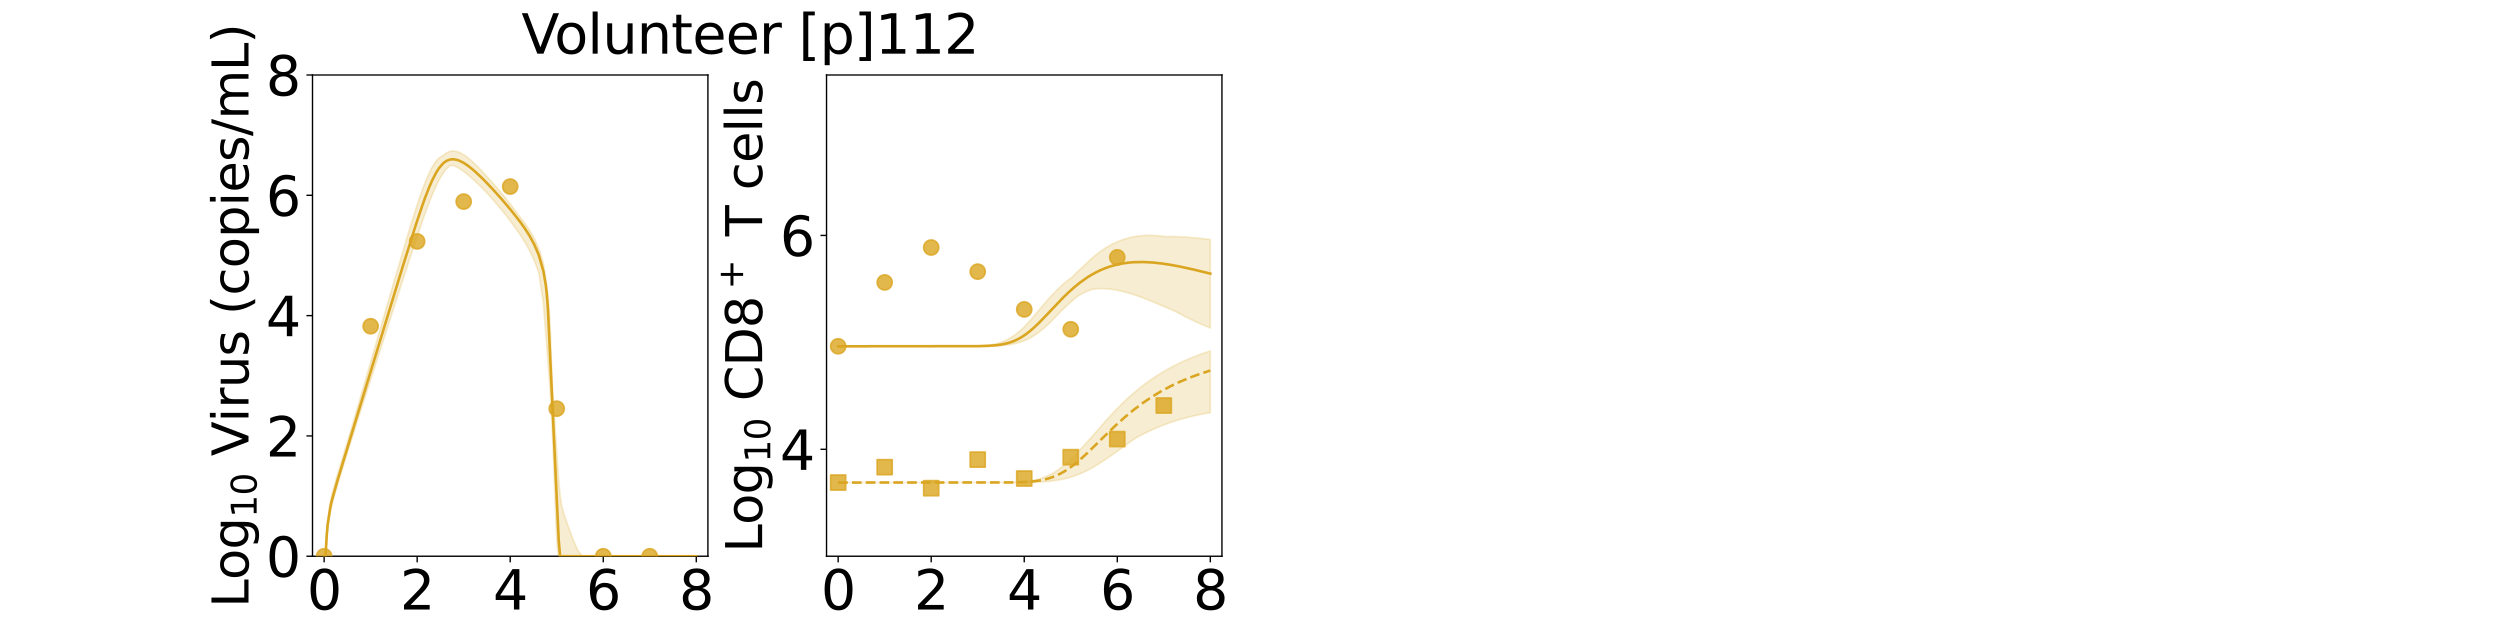 <?xml version="1.0" encoding="utf-8" standalone="no"?>
<!DOCTYPE svg PUBLIC "-//W3C//DTD SVG 1.1//EN"
  "http://www.w3.org/Graphics/SVG/1.1/DTD/svg11.dtd">
<svg xmlns:xlink="http://www.w3.org/1999/xlink" width="1440pt" height="360pt" viewBox="0 0 1440 360" xmlns="http://www.w3.org/2000/svg" version="1.1">
 <defs>
  <style type="text/css">*{stroke-linejoin: round; stroke-linecap: butt}</style>
 </defs>
 <g id="figure_1">
  <g id="patch_1">
   <path d="M 0 360 
L 1440 360 
L 1440 0 
L 0 0 
z
" style="fill: #ffffff"/>
  </g>
  <g id="axes_1">
   <g id="patch_2">
    <path d="M 180 320.4 
L 407.755 320.4 
L 407.755 43.2 
L 180 43.2 
z
" style="fill: #ffffff"/>
   </g>
   <g id="matplotlib.axis_1">
    <g id="xtick_1">
     <g id="line2d_1">
      <defs>
       <path id="m7bcd4b9754" d="M 0 0 
L 0 3.5 
" style="stroke: #000000; stroke-width: 0.8"/>
      </defs>
      <g>
       <use xlink:href="#m7bcd4b9754" x="186.699" y="320.4" style="stroke: #000000; stroke-width: 0.8"/>
      </g>
     </g>
     <g id="text_1">
      <!-- 0 -->
      <g transform="translate(176.773 351.107) scale(0.312 -0.312)">
       <defs>
        <path id="DejaVuSans-30" d="M 2034 4250 
Q 1547 4250 1301 3770 
Q 1056 3291 1056 2328 
Q 1056 1369 1301 889 
Q 1547 409 2034 409 
Q 2525 409 2770 889 
Q 3016 1369 3016 2328 
Q 3016 3291 2770 3770 
Q 2525 4250 2034 4250 
z
M 2034 4750 
Q 2819 4750 3233 4129 
Q 3647 3509 3647 2328 
Q 3647 1150 3233 529 
Q 2819 -91 2034 -91 
Q 1250 -91 836 529 
Q 422 1150 422 2328 
Q 422 3509 836 4129 
Q 1250 4750 2034 4750 
z
" transform="scale(0.016)"/>
       </defs>
       <use xlink:href="#DejaVuSans-30"/>
      </g>
     </g>
    </g>
    <g id="xtick_2">
     <g id="line2d_2">
      <g>
       <use xlink:href="#m7bcd4b9754" x="240.288" y="320.4" style="stroke: #000000; stroke-width: 0.8"/>
      </g>
     </g>
     <g id="text_2">
      <!-- 2 -->
      <g transform="translate(230.363 351.107) scale(0.312 -0.312)">
       <defs>
        <path id="DejaVuSans-32" d="M 1228 531 
L 3431 531 
L 3431 0 
L 469 0 
L 469 531 
Q 828 903 1448 1529 
Q 2069 2156 2228 2338 
Q 2531 2678 2651 2914 
Q 2772 3150 2772 3378 
Q 2772 3750 2511 3984 
Q 2250 4219 1831 4219 
Q 1534 4219 1204 4116 
Q 875 4013 500 3803 
L 500 4441 
Q 881 4594 1212 4672 
Q 1544 4750 1819 4750 
Q 2544 4750 2975 4387 
Q 3406 4025 3406 3419 
Q 3406 3131 3298 2873 
Q 3191 2616 2906 2266 
Q 2828 2175 2409 1742 
Q 1991 1309 1228 531 
z
" transform="scale(0.016)"/>
       </defs>
       <use xlink:href="#DejaVuSans-32"/>
      </g>
     </g>
    </g>
    <g id="xtick_3">
     <g id="line2d_3">
      <g>
       <use xlink:href="#m7bcd4b9754" x="293.878" y="320.4" style="stroke: #000000; stroke-width: 0.8"/>
      </g>
     </g>
     <g id="text_3">
      <!-- 4 -->
      <g transform="translate(283.952 351.107) scale(0.312 -0.312)">
       <defs>
        <path id="DejaVuSans-34" d="M 2419 4116 
L 825 1625 
L 2419 1625 
L 2419 4116 
z
M 2253 4666 
L 3047 4666 
L 3047 1625 
L 3713 1625 
L 3713 1100 
L 3047 1100 
L 3047 0 
L 2419 0 
L 2419 1100 
L 313 1100 
L 313 1709 
L 2253 4666 
z
" transform="scale(0.016)"/>
       </defs>
       <use xlink:href="#DejaVuSans-34"/>
      </g>
     </g>
    </g>
    <g id="xtick_4">
     <g id="line2d_4">
      <g>
       <use xlink:href="#m7bcd4b9754" x="347.467" y="320.4" style="stroke: #000000; stroke-width: 0.8"/>
      </g>
     </g>
     <g id="text_4">
      <!-- 6 -->
      <g transform="translate(337.541 351.107) scale(0.312 -0.312)">
       <defs>
        <path id="DejaVuSans-36" d="M 2113 2584 
Q 1688 2584 1439 2293 
Q 1191 2003 1191 1497 
Q 1191 994 1439 701 
Q 1688 409 2113 409 
Q 2538 409 2786 701 
Q 3034 994 3034 1497 
Q 3034 2003 2786 2293 
Q 2538 2584 2113 2584 
z
M 3366 4563 
L 3366 3988 
Q 3128 4100 2886 4159 
Q 2644 4219 2406 4219 
Q 1781 4219 1451 3797 
Q 1122 3375 1075 2522 
Q 1259 2794 1537 2939 
Q 1816 3084 2150 3084 
Q 2853 3084 3261 2657 
Q 3669 2231 3669 1497 
Q 3669 778 3244 343 
Q 2819 -91 2113 -91 
Q 1303 -91 875 529 
Q 447 1150 447 2328 
Q 447 3434 972 4092 
Q 1497 4750 2381 4750 
Q 2619 4750 2861 4703 
Q 3103 4656 3366 4563 
z
" transform="scale(0.016)"/>
       </defs>
       <use xlink:href="#DejaVuSans-36"/>
      </g>
     </g>
    </g>
    <g id="xtick_5">
     <g id="line2d_5">
      <g>
       <use xlink:href="#m7bcd4b9754" x="401.056" y="320.4" style="stroke: #000000; stroke-width: 0.8"/>
      </g>
     </g>
     <g id="text_5">
      <!-- 8 -->
      <g transform="translate(391.131 351.107) scale(0.312 -0.312)">
       <defs>
        <path id="DejaVuSans-38" d="M 2034 2216 
Q 1584 2216 1326 1975 
Q 1069 1734 1069 1313 
Q 1069 891 1326 650 
Q 1584 409 2034 409 
Q 2484 409 2743 651 
Q 3003 894 3003 1313 
Q 3003 1734 2745 1975 
Q 2488 2216 2034 2216 
z
M 1403 2484 
Q 997 2584 770 2862 
Q 544 3141 544 3541 
Q 544 4100 942 4425 
Q 1341 4750 2034 4750 
Q 2731 4750 3128 4425 
Q 3525 4100 3525 3541 
Q 3525 3141 3298 2862 
Q 3072 2584 2669 2484 
Q 3125 2378 3379 2068 
Q 3634 1759 3634 1313 
Q 3634 634 3220 271 
Q 2806 -91 2034 -91 
Q 1263 -91 848 271 
Q 434 634 434 1313 
Q 434 1759 690 2068 
Q 947 2378 1403 2484 
z
M 1172 3481 
Q 1172 3119 1398 2916 
Q 1625 2713 2034 2713 
Q 2441 2713 2670 2916 
Q 2900 3119 2900 3481 
Q 2900 3844 2670 4047 
Q 2441 4250 2034 4250 
Q 1625 4250 1398 4047 
Q 1172 3844 1172 3481 
z
" transform="scale(0.016)"/>
       </defs>
       <use xlink:href="#DejaVuSans-38"/>
      </g>
     </g>
    </g>
    <g id="text_6">
     <!-- Time (d) -->
     <g transform="translate(234.108 383.327) scale(0.286 -0.286)">
      <defs>
       <path id="DejaVuSans-54" d="M -19 4666 
L 3928 4666 
L 3928 4134 
L 2272 4134 
L 2272 0 
L 1638 0 
L 1638 4134 
L -19 4134 
L -19 4666 
z
" transform="scale(0.016)"/>
       <path id="DejaVuSans-69" d="M 603 3500 
L 1178 3500 
L 1178 0 
L 603 0 
L 603 3500 
z
M 603 4863 
L 1178 4863 
L 1178 4134 
L 603 4134 
L 603 4863 
z
" transform="scale(0.016)"/>
       <path id="DejaVuSans-6d" d="M 3328 2828 
Q 3544 3216 3844 3400 
Q 4144 3584 4550 3584 
Q 5097 3584 5394 3201 
Q 5691 2819 5691 2113 
L 5691 0 
L 5113 0 
L 5113 2094 
Q 5113 2597 4934 2840 
Q 4756 3084 4391 3084 
Q 3944 3084 3684 2787 
Q 3425 2491 3425 1978 
L 3425 0 
L 2847 0 
L 2847 2094 
Q 2847 2600 2669 2842 
Q 2491 3084 2119 3084 
Q 1678 3084 1418 2786 
Q 1159 2488 1159 1978 
L 1159 0 
L 581 0 
L 581 3500 
L 1159 3500 
L 1159 2956 
Q 1356 3278 1631 3431 
Q 1906 3584 2284 3584 
Q 2666 3584 2933 3390 
Q 3200 3197 3328 2828 
z
" transform="scale(0.016)"/>
       <path id="DejaVuSans-65" d="M 3597 1894 
L 3597 1613 
L 953 1613 
Q 991 1019 1311 708 
Q 1631 397 2203 397 
Q 2534 397 2845 478 
Q 3156 559 3463 722 
L 3463 178 
Q 3153 47 2828 -22 
Q 2503 -91 2169 -91 
Q 1331 -91 842 396 
Q 353 884 353 1716 
Q 353 2575 817 3079 
Q 1281 3584 2069 3584 
Q 2775 3584 3186 3129 
Q 3597 2675 3597 1894 
z
M 3022 2063 
Q 3016 2534 2758 2815 
Q 2500 3097 2075 3097 
Q 1594 3097 1305 2825 
Q 1016 2553 972 2059 
L 3022 2063 
z
" transform="scale(0.016)"/>
       <path id="DejaVuSans-20" transform="scale(0.016)"/>
       <path id="DejaVuSans-28" d="M 1984 4856 
Q 1566 4138 1362 3434 
Q 1159 2731 1159 2009 
Q 1159 1288 1364 580 
Q 1569 -128 1984 -844 
L 1484 -844 
Q 1016 -109 783 600 
Q 550 1309 550 2009 
Q 550 2706 781 3412 
Q 1013 4119 1484 4856 
L 1984 4856 
z
" transform="scale(0.016)"/>
       <path id="DejaVuSans-64" d="M 2906 2969 
L 2906 4863 
L 3481 4863 
L 3481 0 
L 2906 0 
L 2906 525 
Q 2725 213 2448 61 
Q 2172 -91 1784 -91 
Q 1150 -91 751 415 
Q 353 922 353 1747 
Q 353 2572 751 3078 
Q 1150 3584 1784 3584 
Q 2172 3584 2448 3432 
Q 2725 3281 2906 2969 
z
M 947 1747 
Q 947 1113 1208 752 
Q 1469 391 1925 391 
Q 2381 391 2643 752 
Q 2906 1113 2906 1747 
Q 2906 2381 2643 2742 
Q 2381 3103 1925 3103 
Q 1469 3103 1208 2742 
Q 947 2381 947 1747 
z
" transform="scale(0.016)"/>
       <path id="DejaVuSans-29" d="M 513 4856 
L 1013 4856 
Q 1481 4119 1714 3412 
Q 1947 2706 1947 2009 
Q 1947 1309 1714 600 
Q 1481 -109 1013 -844 
L 513 -844 
Q 928 -128 1133 580 
Q 1338 1288 1338 2009 
Q 1338 2731 1133 3434 
Q 928 4138 513 4856 
z
" transform="scale(0.016)"/>
      </defs>
      <use xlink:href="#DejaVuSans-54"/>
      <use xlink:href="#DejaVuSans-69" x="57.959"/>
      <use xlink:href="#DejaVuSans-6d" x="85.742"/>
      <use xlink:href="#DejaVuSans-65" x="183.154"/>
      <use xlink:href="#DejaVuSans-20" x="244.678"/>
      <use xlink:href="#DejaVuSans-28" x="276.465"/>
      <use xlink:href="#DejaVuSans-64" x="315.479"/>
      <use xlink:href="#DejaVuSans-29" x="378.955"/>
     </g>
    </g>
   </g>
   <g id="matplotlib.axis_2">
    <g id="ytick_1">
     <g id="line2d_6">
      <defs>
       <path id="m2f381d5604" d="M 0 0 
L -3.5 0 
" style="stroke: #000000; stroke-width: 0.8"/>
      </defs>
      <g>
       <use xlink:href="#m2f381d5604" x="180" y="320.4" style="stroke: #000000; stroke-width: 0.8"/>
      </g>
     </g>
     <g id="text_7">
      <!-- 0 -->
      <g transform="translate(153.149 332.254) scale(0.312 -0.312)">
       <use xlink:href="#DejaVuSans-30"/>
      </g>
     </g>
    </g>
    <g id="ytick_2">
     <g id="line2d_7">
      <g>
       <use xlink:href="#m2f381d5604" x="180" y="251.1" style="stroke: #000000; stroke-width: 0.8"/>
      </g>
     </g>
     <g id="text_8">
      <!-- 2 -->
      <g transform="translate(153.149 262.954) scale(0.312 -0.312)">
       <use xlink:href="#DejaVuSans-32"/>
      </g>
     </g>
    </g>
    <g id="ytick_3">
     <g id="line2d_8">
      <g>
       <use xlink:href="#m2f381d5604" x="180" y="181.8" style="stroke: #000000; stroke-width: 0.8"/>
      </g>
     </g>
     <g id="text_9">
      <!-- 4 -->
      <g transform="translate(153.149 193.654) scale(0.312 -0.312)">
       <use xlink:href="#DejaVuSans-34"/>
      </g>
     </g>
    </g>
    <g id="ytick_4">
     <g id="line2d_9">
      <g>
       <use xlink:href="#m2f381d5604" x="180" y="112.5" style="stroke: #000000; stroke-width: 0.8"/>
      </g>
     </g>
     <g id="text_10">
      <!-- 6 -->
      <g transform="translate(153.149 124.354) scale(0.312 -0.312)">
       <use xlink:href="#DejaVuSans-36"/>
      </g>
     </g>
    </g>
    <g id="ytick_5">
     <g id="line2d_10">
      <g>
       <use xlink:href="#m2f381d5604" x="180" y="43.2" style="stroke: #000000; stroke-width: 0.8"/>
      </g>
     </g>
     <g id="text_11">
      <!-- 8 -->
      <g transform="translate(153.149 55.054) scale(0.312 -0.312)">
       <use xlink:href="#DejaVuSans-38"/>
      </g>
     </g>
    </g>
    <g id="text_12">
     <!-- Log$_{10}$ Virus (copies/mL) -->
     <g transform="translate(143.143 349.968) rotate(-90) scale(0.286 -0.286)">
      <defs>
       <path id="DejaVuSans-4c" d="M 628 4666 
L 1259 4666 
L 1259 531 
L 3531 531 
L 3531 0 
L 628 0 
L 628 4666 
z
" transform="scale(0.016)"/>
       <path id="DejaVuSans-6f" d="M 1959 3097 
Q 1497 3097 1228 2736 
Q 959 2375 959 1747 
Q 959 1119 1226 758 
Q 1494 397 1959 397 
Q 2419 397 2687 759 
Q 2956 1122 2956 1747 
Q 2956 2369 2687 2733 
Q 2419 3097 1959 3097 
z
M 1959 3584 
Q 2709 3584 3137 3096 
Q 3566 2609 3566 1747 
Q 3566 888 3137 398 
Q 2709 -91 1959 -91 
Q 1206 -91 779 398 
Q 353 888 353 1747 
Q 353 2609 779 3096 
Q 1206 3584 1959 3584 
z
" transform="scale(0.016)"/>
       <path id="DejaVuSans-67" d="M 2906 1791 
Q 2906 2416 2648 2759 
Q 2391 3103 1925 3103 
Q 1463 3103 1205 2759 
Q 947 2416 947 1791 
Q 947 1169 1205 825 
Q 1463 481 1925 481 
Q 2391 481 2648 825 
Q 2906 1169 2906 1791 
z
M 3481 434 
Q 3481 -459 3084 -895 
Q 2688 -1331 1869 -1331 
Q 1566 -1331 1297 -1286 
Q 1028 -1241 775 -1147 
L 775 -588 
Q 1028 -725 1275 -790 
Q 1522 -856 1778 -856 
Q 2344 -856 2625 -561 
Q 2906 -266 2906 331 
L 2906 616 
Q 2728 306 2450 153 
Q 2172 0 1784 0 
Q 1141 0 747 490 
Q 353 981 353 1791 
Q 353 2603 747 3093 
Q 1141 3584 1784 3584 
Q 2172 3584 2450 3431 
Q 2728 3278 2906 2969 
L 2906 3500 
L 3481 3500 
L 3481 434 
z
" transform="scale(0.016)"/>
       <path id="DejaVuSans-31" d="M 794 531 
L 1825 531 
L 1825 4091 
L 703 3866 
L 703 4441 
L 1819 4666 
L 2450 4666 
L 2450 531 
L 3481 531 
L 3481 0 
L 794 0 
L 794 531 
z
" transform="scale(0.016)"/>
       <path id="DejaVuSans-56" d="M 1831 0 
L 50 4666 
L 709 4666 
L 2188 738 
L 3669 4666 
L 4325 4666 
L 2547 0 
L 1831 0 
z
" transform="scale(0.016)"/>
       <path id="DejaVuSans-72" d="M 2631 2963 
Q 2534 3019 2420 3045 
Q 2306 3072 2169 3072 
Q 1681 3072 1420 2755 
Q 1159 2438 1159 1844 
L 1159 0 
L 581 0 
L 581 3500 
L 1159 3500 
L 1159 2956 
Q 1341 3275 1631 3429 
Q 1922 3584 2338 3584 
Q 2397 3584 2469 3576 
Q 2541 3569 2628 3553 
L 2631 2963 
z
" transform="scale(0.016)"/>
       <path id="DejaVuSans-75" d="M 544 1381 
L 544 3500 
L 1119 3500 
L 1119 1403 
Q 1119 906 1312 657 
Q 1506 409 1894 409 
Q 2359 409 2629 706 
Q 2900 1003 2900 1516 
L 2900 3500 
L 3475 3500 
L 3475 0 
L 2900 0 
L 2900 538 
Q 2691 219 2414 64 
Q 2138 -91 1772 -91 
Q 1169 -91 856 284 
Q 544 659 544 1381 
z
M 1991 3584 
L 1991 3584 
z
" transform="scale(0.016)"/>
       <path id="DejaVuSans-73" d="M 2834 3397 
L 2834 2853 
Q 2591 2978 2328 3040 
Q 2066 3103 1784 3103 
Q 1356 3103 1142 2972 
Q 928 2841 928 2578 
Q 928 2378 1081 2264 
Q 1234 2150 1697 2047 
L 1894 2003 
Q 2506 1872 2764 1633 
Q 3022 1394 3022 966 
Q 3022 478 2636 193 
Q 2250 -91 1575 -91 
Q 1294 -91 989 -36 
Q 684 19 347 128 
L 347 722 
Q 666 556 975 473 
Q 1284 391 1588 391 
Q 1994 391 2212 530 
Q 2431 669 2431 922 
Q 2431 1156 2273 1281 
Q 2116 1406 1581 1522 
L 1381 1569 
Q 847 1681 609 1914 
Q 372 2147 372 2553 
Q 372 3047 722 3315 
Q 1072 3584 1716 3584 
Q 2034 3584 2315 3537 
Q 2597 3491 2834 3397 
z
" transform="scale(0.016)"/>
       <path id="DejaVuSans-63" d="M 3122 3366 
L 3122 2828 
Q 2878 2963 2633 3030 
Q 2388 3097 2138 3097 
Q 1578 3097 1268 2742 
Q 959 2388 959 1747 
Q 959 1106 1268 751 
Q 1578 397 2138 397 
Q 2388 397 2633 464 
Q 2878 531 3122 666 
L 3122 134 
Q 2881 22 2623 -34 
Q 2366 -91 2075 -91 
Q 1284 -91 818 406 
Q 353 903 353 1747 
Q 353 2603 823 3093 
Q 1294 3584 2113 3584 
Q 2378 3584 2631 3529 
Q 2884 3475 3122 3366 
z
" transform="scale(0.016)"/>
       <path id="DejaVuSans-70" d="M 1159 525 
L 1159 -1331 
L 581 -1331 
L 581 3500 
L 1159 3500 
L 1159 2969 
Q 1341 3281 1617 3432 
Q 1894 3584 2278 3584 
Q 2916 3584 3314 3078 
Q 3713 2572 3713 1747 
Q 3713 922 3314 415 
Q 2916 -91 2278 -91 
Q 1894 -91 1617 61 
Q 1341 213 1159 525 
z
M 3116 1747 
Q 3116 2381 2855 2742 
Q 2594 3103 2138 3103 
Q 1681 3103 1420 2742 
Q 1159 2381 1159 1747 
Q 1159 1113 1420 752 
Q 1681 391 2138 391 
Q 2594 391 2855 752 
Q 3116 1113 3116 1747 
z
" transform="scale(0.016)"/>
       <path id="DejaVuSans-2f" d="M 1625 4666 
L 2156 4666 
L 531 -594 
L 0 -594 
L 1625 4666 
z
" transform="scale(0.016)"/>
      </defs>
      <use xlink:href="#DejaVuSans-4c" transform="translate(0 0.016)"/>
      <use xlink:href="#DejaVuSans-6f" transform="translate(55.713 0.016)"/>
      <use xlink:href="#DejaVuSans-67" transform="translate(116.895 0.016)"/>
      <use xlink:href="#DejaVuSans-31" transform="translate(181.328 -16.391) scale(0.7)"/>
      <use xlink:href="#DejaVuSans-30" transform="translate(225.864 -16.391) scale(0.7)"/>
      <use xlink:href="#DejaVuSans-20" transform="translate(273.135 0.016)"/>
      <use xlink:href="#DejaVuSans-56" transform="translate(304.922 0.016)"/>
      <use xlink:href="#DejaVuSans-69" transform="translate(373.33 0.016)"/>
      <use xlink:href="#DejaVuSans-72" transform="translate(401.113 0.016)"/>
      <use xlink:href="#DejaVuSans-75" transform="translate(442.227 0.016)"/>
      <use xlink:href="#DejaVuSans-73" transform="translate(505.605 0.016)"/>
      <use xlink:href="#DejaVuSans-20" transform="translate(557.705 0.016)"/>
      <use xlink:href="#DejaVuSans-28" transform="translate(589.492 0.016)"/>
      <use xlink:href="#DejaVuSans-63" transform="translate(628.506 0.016)"/>
      <use xlink:href="#DejaVuSans-6f" transform="translate(683.486 0.016)"/>
      <use xlink:href="#DejaVuSans-70" transform="translate(744.668 0.016)"/>
      <use xlink:href="#DejaVuSans-69" transform="translate(808.145 0.016)"/>
      <use xlink:href="#DejaVuSans-65" transform="translate(835.928 0.016)"/>
      <use xlink:href="#DejaVuSans-73" transform="translate(897.451 0.016)"/>
      <use xlink:href="#DejaVuSans-2f" transform="translate(949.551 0.016)"/>
      <use xlink:href="#DejaVuSans-6d" transform="translate(983.242 0.016)"/>
      <use xlink:href="#DejaVuSans-4c" transform="translate(1080.654 0.016)"/>
      <use xlink:href="#DejaVuSans-29" transform="translate(1136.367 0.016)"/>
     </g>
    </g>
   </g>
   <g id="patch_3">
    <path d="M 180 320.4 
L 180 43.2 
" style="fill: none; stroke: #000000; stroke-width: 0.8; stroke-linejoin: miter; stroke-linecap: square"/>
   </g>
   <g id="patch_4">
    <path d="M 407.755 320.4 
L 407.755 43.2 
" style="fill: none; stroke: #000000; stroke-width: 0.8; stroke-linejoin: miter; stroke-linecap: square"/>
   </g>
   <g id="patch_5">
    <path d="M 180 320.4 
L 407.755 320.4 
" style="fill: none; stroke: #000000; stroke-width: 0.8; stroke-linejoin: miter; stroke-linecap: square"/>
   </g>
   <g id="patch_6">
    <path d="M 180 43.2 
L 407.755 43.2 
" style="fill: none; stroke: #000000; stroke-width: 0.8; stroke-linejoin: miter; stroke-linecap: square"/>
   </g>
   <g id="PolyCollection_1">
    <defs>
     <path id="m5e895cf452" d="M 186.699 -39.6 
L 186.699 -39.6 
L 186.699 -39.6 
L 186.702 -39.6 
L 186.732 -39.6 
L 186.866 -39.6 
L 186.956 -39.6 
L 187.286 -39.6 
L 187.501 -39.6 
L 188.219 -49.607 
L 188.733 -55.407 
L 190.371 -65.721 
L 191.196 -69.189 
L 193.451 -77.361 
L 194.473 -80.787 
L 196.655 -88.035 
L 197.812 -91.834 
L 199.952 -98.658 
L 201.227 -102.709 
L 203.369 -109.536 
L 204.736 -113.878 
L 206.871 -120.683 
L 208.307 -125.146 
L 210.433 -131.751 
L 211.92 -136.364 
L 214.262 -143.637 
L 215.723 -148.168 
L 217.742 -154.445 
L 219.263 -159.172 
L 221.465 -165.998 
L 222.975 -170.68 
L 225.008 -176.984 
L 226.552 -181.772 
L 228.734 -188.519 
L 230.257 -193.225 
L 232.279 -199.456 
L 233.832 -204.239 
L 235.999 -210.856 
L 237.542 -215.553 
L 239.622 -221.797 
L 241.205 -226.509 
L 243.458 -233.029 
L 245.054 -237.535 
L 247.228 -243.387 
L 248.869 -247.527 
L 251.208 -252.905 
L 252.855 -256.213 
L 255.399 -260.464 
L 257.071 -262.586 
L 259.375 -264.667 
L 261.096 -264.702 
L 263.396 -263.632 
L 265.149 -262.57 
L 267.374 -260.973 
L 269.212 -259.533 
L 271.596 -257.487 
L 273.51 -255.762 
L 276.105 -253.289 
L 278.178 -251.248 
L 280.857 -248.463 
L 283.537 -245.418 
L 286.216 -242.293 
L 288.896 -239.102 
L 291.575 -235.838 
L 294.255 -232.272 
L 296.934 -228.59 
L 299.613 -224.747 
L 302.293 -220.572 
L 304.972 -215.71 
L 307.652 -210.109 
L 310.331 -203.067 
L 313.011 -185.082 
L 314.351 -168.01 
L 314.886 -161.137 
L 315.292 -155.899 
L 315.424 -154.204 
L 315.579 -152.194 
L 315.68 -150.897 
L 315.765 -149.801 
L 315.809 -149.236 
L 315.81 -149.214 
L 315.828 -148.993 
L 315.845 -148.763 
L 315.877 -148.359 
L 315.908 -147.955 
L 315.967 -147.191 
L 316.061 -145.984 
L 316.285 -143.097 
L 316.67 -138.113 
L 317.08 -132.789 
L 317.639 -122.353 
L 318.199 -109.955 
L 318.865 -94.845 
L 319.543 -76.704 
L 320.287 -57.63 
L 321.031 -43.676 
L 321.813 -39.6 
L 322.622 -39.6 
L 323.517 -39.6 
L 324.574 -39.6 
L 325.866 -39.6 
L 327.888 -39.6 
L 330.198 -39.6 
L 332.877 -39.6 
L 335.557 -39.6 
L 338.236 -39.6 
L 340.916 -39.6 
L 343.595 -39.6 
L 346.275 -39.6 
L 348.954 -39.6 
L 351.634 -39.6 
L 354.313 -39.6 
L 356.993 -39.6 
L 359.672 -39.6 
L 362.352 -39.6 
L 365.031 -39.6 
L 367.71 -39.6 
L 370.39 -39.6 
L 373.069 -39.6 
L 375.749 -39.6 
L 378.428 -39.6 
L 381.108 -39.6 
L 383.787 -39.6 
L 386.467 -39.6 
L 389.146 -39.6 
L 391.826 -39.6 
L 394.505 -39.6 
L 397.185 -39.6 
L 399.864 -39.6 
L 401.056 -39.6 
L 401.056 -39.6 
L 401.056 -39.6 
L 399.864 -39.6 
L 397.185 -39.6 
L 394.505 -39.6 
L 391.826 -39.6 
L 389.146 -39.6 
L 386.467 -39.6 
L 383.787 -39.6 
L 381.108 -39.6 
L 378.428 -39.6 
L 375.749 -39.6 
L 373.069 -39.6 
L 370.39 -39.6 
L 367.71 -39.6 
L 365.031 -39.6 
L 362.352 -39.6 
L 359.672 -39.6 
L 356.993 -39.6 
L 354.313 -39.6 
L 351.634 -39.6 
L 348.954 -39.6 
L 346.275 -39.6 
L 343.595 -39.6 
L 340.916 -39.6 
L 338.236 -39.6 
L 335.557 -39.6 
L 332.877 -42.793 
L 330.198 -49.048 
L 327.888 -55.259 
L 325.866 -60.847 
L 324.574 -64.966 
L 323.517 -68.832 
L 322.622 -74.72 
L 321.813 -83.962 
L 321.031 -94.29 
L 320.287 -104.99 
L 319.543 -116.51 
L 318.865 -127.009 
L 318.199 -139.263 
L 317.639 -151.635 
L 317.08 -166.933 
L 316.67 -176.781 
L 316.285 -182.771 
L 316.061 -185.404 
L 315.967 -186.457 
L 315.908 -187.021 
L 315.877 -187.314 
L 315.845 -187.607 
L 315.828 -187.773 
L 315.81 -187.934 
L 315.809 -187.95 
L 315.765 -188.358 
L 315.68 -189.152 
L 315.579 -189.976 
L 315.424 -191.145 
L 315.292 -192.181 
L 314.886 -195.862 
L 314.351 -199.139 
L 313.011 -208.294 
L 310.331 -217.012 
L 307.652 -222.892 
L 304.972 -227.503 
L 302.293 -231.419 
L 299.613 -234.917 
L 296.934 -238.522 
L 294.255 -242.049 
L 291.575 -245.445 
L 288.896 -248.712 
L 286.216 -251.876 
L 283.537 -254.938 
L 280.857 -257.87 
L 278.178 -260.842 
L 276.105 -263.062 
L 273.51 -265.651 
L 271.596 -267.432 
L 269.212 -269.4 
L 267.374 -270.727 
L 265.149 -271.983 
L 263.396 -272.692 
L 261.096 -273.065 
L 259.375 -272.894 
L 257.071 -271.865 
L 255.399 -270.673 
L 252.855 -268.952 
L 251.208 -267.241 
L 248.869 -263.626 
L 247.228 -260.506 
L 245.054 -255.406 
L 243.458 -251.268 
L 241.205 -244.748 
L 239.622 -239.949 
L 237.542 -233.326 
L 235.999 -228.3 
L 233.832 -221.089 
L 232.279 -215.866 
L 230.257 -209.008 
L 228.734 -203.819 
L 226.552 -196.35 
L 225.008 -191.052 
L 222.975 -184.07 
L 221.465 -178.879 
L 219.263 -171.299 
L 217.742 -166.061 
L 215.723 -159.108 
L 214.262 -154.081 
L 211.92 -145.999 
L 210.433 -140.879 
L 208.307 -133.547 
L 206.871 -128.606 
L 204.736 -121.242 
L 203.369 -116.542 
L 201.227 -109.258 
L 199.952 -105.055 
L 197.812 -97.977 
L 196.655 -94.195 
L 194.473 -87.008 
L 193.451 -83.556 
L 191.196 -75.381 
L 190.371 -71.523 
L 188.733 -60.296 
L 188.219 -53.409 
L 187.501 -40.65 
L 187.286 -39.6 
L 186.956 -39.6 
L 186.866 -39.6 
L 186.732 -39.6 
L 186.702 -39.6 
L 186.699 -39.6 
L 186.699 -39.6 
z
" style="stroke: #daa520; stroke-opacity: 0.2"/>
    </defs>
    <g clip-path="url(#p46898bab1f)">
     <use xlink:href="#m5e895cf452" x="0" y="360" style="fill: #daa520; fill-opacity: 0.2; stroke: #daa520; stroke-opacity: 0.2"/>
    </g>
   </g>
   <g id="PathCollection_1">
    <defs>
     <path id="mf18f53d461" d="M 0 4.33 
C 1.148 4.33 2.25 3.874 3.062 3.062 
C 3.874 2.25 4.33 1.148 4.33 0 
C 4.33 -1.148 3.874 -2.25 3.062 -3.062 
C 2.25 -3.874 1.148 -4.33 0 -4.33 
C -1.148 -4.33 -2.25 -3.874 -3.062 -3.062 
C -3.874 -2.25 -4.33 -1.148 -4.33 0 
C -4.33 1.148 -3.874 2.25 -3.062 3.062 
C -2.25 3.874 -1.148 4.33 0 4.33 
z
" style="stroke: #daa520; stroke-opacity: 0.8"/>
    </defs>
    <g clip-path="url(#p46898bab1f)">
     <use xlink:href="#mf18f53d461" x="186.699" y="320.4" style="fill: #daa520; fill-opacity: 0.8; stroke: #daa520; stroke-opacity: 0.8"/>
     <use xlink:href="#mf18f53d461" x="213.493" y="187.901" style="fill: #daa520; fill-opacity: 0.8; stroke: #daa520; stroke-opacity: 0.8"/>
     <use xlink:href="#mf18f53d461" x="240.288" y="139.059" style="fill: #daa520; fill-opacity: 0.8; stroke: #daa520; stroke-opacity: 0.8"/>
     <use xlink:href="#mf18f53d461" x="267.083" y="116.117" style="fill: #daa520; fill-opacity: 0.8; stroke: #daa520; stroke-opacity: 0.8"/>
     <use xlink:href="#mf18f53d461" x="293.878" y="107.46" style="fill: #daa520; fill-opacity: 0.8; stroke: #daa520; stroke-opacity: 0.8"/>
     <use xlink:href="#mf18f53d461" x="320.672" y="235.393" style="fill: #daa520; fill-opacity: 0.8; stroke: #daa520; stroke-opacity: 0.8"/>
     <use xlink:href="#mf18f53d461" x="347.467" y="320.4" style="fill: #daa520; fill-opacity: 0.8; stroke: #daa520; stroke-opacity: 0.8"/>
     <use xlink:href="#mf18f53d461" x="374.262" y="320.4" style="fill: #daa520; fill-opacity: 0.8; stroke: #daa520; stroke-opacity: 0.8"/>
    </g>
   </g>
   <g id="line2d_11">
    <path d="M 186.699 320.4 
L 187.501 320.4 
L 188.219 307.981 
L 188.733 302.148 
L 190.371 291.583 
L 191.196 288.048 
L 194.473 276.477 
L 208.307 231.028 
L 232.279 152.538 
L 239.622 129.207 
L 243.458 117.796 
L 245.054 113.375 
L 247.228 107.802 
L 248.869 104.028 
L 251.208 99.454 
L 252.855 96.857 
L 255.399 93.943 
L 257.071 92.716 
L 259.375 91.843 
L 261.096 91.723 
L 263.396 92.135 
L 265.149 92.808 
L 267.374 94.006 
L 269.212 95.228 
L 271.596 97.056 
L 273.51 98.683 
L 278.178 103.085 
L 283.537 108.669 
L 288.896 114.645 
L 294.255 120.972 
L 299.613 127.81 
L 302.293 131.576 
L 304.972 135.762 
L 307.652 140.665 
L 310.331 146.918 
L 313.011 156.302 
L 314.351 164.097 
L 314.886 168.7 
L 315.579 177.733 
L 316.285 192.52 
L 321.813 311.016 
L 322.622 320.4 
L 401.056 320.4 
L 401.056 320.4 
" clip-path="url(#p46898bab1f)" style="fill: none; stroke: #daa520; stroke-width: 1.5; stroke-linecap: square"/>
   </g>
  </g>
  <g id="axes_2">
   <g id="patch_7">
    <path d="M 476.082 320.4 
L 703.837 320.4 
L 703.837 43.2 
L 476.082 43.2 
z
" style="fill: #ffffff"/>
   </g>
   <g id="matplotlib.axis_3">
    <g id="xtick_6">
     <g id="line2d_12">
      <g>
       <use xlink:href="#m7bcd4b9754" x="482.78" y="320.4" style="stroke: #000000; stroke-width: 0.8"/>
      </g>
     </g>
     <g id="text_13">
      <!-- 0 -->
      <g transform="translate(472.855 351.107) scale(0.312 -0.312)">
       <use xlink:href="#DejaVuSans-30"/>
      </g>
     </g>
    </g>
    <g id="xtick_7">
     <g id="line2d_13">
      <g>
       <use xlink:href="#m7bcd4b9754" x="536.37" y="320.4" style="stroke: #000000; stroke-width: 0.8"/>
      </g>
     </g>
     <g id="text_14">
      <!-- 2 -->
      <g transform="translate(526.444 351.107) scale(0.312 -0.312)">
       <use xlink:href="#DejaVuSans-32"/>
      </g>
     </g>
    </g>
    <g id="xtick_8">
     <g id="line2d_14">
      <g>
       <use xlink:href="#m7bcd4b9754" x="589.959" y="320.4" style="stroke: #000000; stroke-width: 0.8"/>
      </g>
     </g>
     <g id="text_15">
      <!-- 4 -->
      <g transform="translate(580.034 351.107) scale(0.312 -0.312)">
       <use xlink:href="#DejaVuSans-34"/>
      </g>
     </g>
    </g>
    <g id="xtick_9">
     <g id="line2d_15">
      <g>
       <use xlink:href="#m7bcd4b9754" x="643.549" y="320.4" style="stroke: #000000; stroke-width: 0.8"/>
      </g>
     </g>
     <g id="text_16">
      <!-- 6 -->
      <g transform="translate(633.623 351.107) scale(0.312 -0.312)">
       <use xlink:href="#DejaVuSans-36"/>
      </g>
     </g>
    </g>
    <g id="xtick_10">
     <g id="line2d_16">
      <g>
       <use xlink:href="#m7bcd4b9754" x="697.138" y="320.4" style="stroke: #000000; stroke-width: 0.8"/>
      </g>
     </g>
     <g id="text_17">
      <!-- 8 -->
      <g transform="translate(687.213 351.107) scale(0.312 -0.312)">
       <use xlink:href="#DejaVuSans-38"/>
      </g>
     </g>
    </g>
    <g id="text_18">
     <!-- Time (d) -->
     <g transform="translate(530.19 383.327) scale(0.286 -0.286)">
      <use xlink:href="#DejaVuSans-54"/>
      <use xlink:href="#DejaVuSans-69" x="57.959"/>
      <use xlink:href="#DejaVuSans-6d" x="85.742"/>
      <use xlink:href="#DejaVuSans-65" x="183.154"/>
      <use xlink:href="#DejaVuSans-20" x="244.678"/>
      <use xlink:href="#DejaVuSans-28" x="276.465"/>
      <use xlink:href="#DejaVuSans-64" x="315.479"/>
      <use xlink:href="#DejaVuSans-29" x="378.955"/>
     </g>
    </g>
   </g>
   <g id="matplotlib.axis_4">
    <g id="ytick_6">
     <g id="line2d_17">
      <g>
       <use xlink:href="#m2f381d5604" x="476.082" y="258.8" style="stroke: #000000; stroke-width: 0.8"/>
      </g>
     </g>
     <g id="text_19">
      <!-- 4 -->
      <g transform="translate(449.231 270.654) scale(0.312 -0.312)">
       <use xlink:href="#DejaVuSans-34"/>
      </g>
     </g>
    </g>
    <g id="ytick_7">
     <g id="line2d_18">
      <g>
       <use xlink:href="#m2f381d5604" x="476.082" y="135.6" style="stroke: #000000; stroke-width: 0.8"/>
      </g>
     </g>
     <g id="text_20">
      <!-- 6 -->
      <g transform="translate(449.231 147.454) scale(0.312 -0.312)">
       <use xlink:href="#DejaVuSans-36"/>
      </g>
     </g>
    </g>
    <g id="text_21">
     <!-- Log$_{10}$ CD8$^+$ T cells -->
     <g transform="translate(439.225 318.222) rotate(-90) scale(0.286 -0.286)">
      <defs>
       <path id="DejaVuSans-43" d="M 4122 4306 
L 4122 3641 
Q 3803 3938 3442 4084 
Q 3081 4231 2675 4231 
Q 1875 4231 1450 3742 
Q 1025 3253 1025 2328 
Q 1025 1406 1450 917 
Q 1875 428 2675 428 
Q 3081 428 3442 575 
Q 3803 722 4122 1019 
L 4122 359 
Q 3791 134 3420 21 
Q 3050 -91 2638 -91 
Q 1578 -91 968 557 
Q 359 1206 359 2328 
Q 359 3453 968 4101 
Q 1578 4750 2638 4750 
Q 3056 4750 3426 4639 
Q 3797 4528 4122 4306 
z
" transform="scale(0.016)"/>
       <path id="DejaVuSans-44" d="M 1259 4147 
L 1259 519 
L 2022 519 
Q 2988 519 3436 956 
Q 3884 1394 3884 2338 
Q 3884 3275 3436 3711 
Q 2988 4147 2022 4147 
L 1259 4147 
z
M 628 4666 
L 1925 4666 
Q 3281 4666 3915 4102 
Q 4550 3538 4550 2338 
Q 4550 1131 3912 565 
Q 3275 0 1925 0 
L 628 0 
L 628 4666 
z
" transform="scale(0.016)"/>
       <path id="DejaVuSans-2b" d="M 2944 4013 
L 2944 2272 
L 4684 2272 
L 4684 1741 
L 2944 1741 
L 2944 0 
L 2419 0 
L 2419 1741 
L 678 1741 
L 678 2272 
L 2419 2272 
L 2419 4013 
L 2944 4013 
z
" transform="scale(0.016)"/>
       <path id="DejaVuSans-6c" d="M 603 4863 
L 1178 4863 
L 1178 0 
L 603 0 
L 603 4863 
z
" transform="scale(0.016)"/>
      </defs>
      <use xlink:href="#DejaVuSans-4c" transform="translate(0 0.827)"/>
      <use xlink:href="#DejaVuSans-6f" transform="translate(55.713 0.827)"/>
      <use xlink:href="#DejaVuSans-67" transform="translate(116.895 0.827)"/>
      <use xlink:href="#DejaVuSans-31" transform="translate(181.328 -15.58) scale(0.7)"/>
      <use xlink:href="#DejaVuSans-30" transform="translate(225.864 -15.58) scale(0.7)"/>
      <use xlink:href="#DejaVuSans-20" transform="translate(273.135 0.827)"/>
      <use xlink:href="#DejaVuSans-43" transform="translate(304.922 0.827)"/>
      <use xlink:href="#DejaVuSans-44" transform="translate(374.746 0.827)"/>
      <use xlink:href="#DejaVuSans-38" transform="translate(451.748 0.827)"/>
      <use xlink:href="#DejaVuSans-2b" transform="translate(529.966 39.108) scale(0.7)"/>
      <use xlink:href="#DejaVuSans-20" transform="translate(604.99 0.827)"/>
      <use xlink:href="#DejaVuSans-54" transform="translate(636.777 0.827)"/>
      <use xlink:href="#DejaVuSans-20" transform="translate(697.861 0.827)"/>
      <use xlink:href="#DejaVuSans-63" transform="translate(729.648 0.827)"/>
      <use xlink:href="#DejaVuSans-65" transform="translate(784.629 0.827)"/>
      <use xlink:href="#DejaVuSans-6c" transform="translate(846.152 0.827)"/>
      <use xlink:href="#DejaVuSans-6c" transform="translate(873.936 0.827)"/>
      <use xlink:href="#DejaVuSans-73" transform="translate(901.719 0.827)"/>
     </g>
    </g>
   </g>
   <g id="patch_8">
    <path d="M 476.082 320.4 
L 476.082 43.2 
" style="fill: none; stroke: #000000; stroke-width: 0.8; stroke-linejoin: miter; stroke-linecap: square"/>
   </g>
   <g id="patch_9">
    <path d="M 703.837 320.4 
L 703.837 43.2 
" style="fill: none; stroke: #000000; stroke-width: 0.8; stroke-linejoin: miter; stroke-linecap: square"/>
   </g>
   <g id="patch_10">
    <path d="M 476.082 320.4 
L 703.837 320.4 
" style="fill: none; stroke: #000000; stroke-width: 0.8; stroke-linejoin: miter; stroke-linecap: square"/>
   </g>
   <g id="patch_11">
    <path d="M 476.082 43.2 
L 703.837 43.2 
" style="fill: none; stroke: #000000; stroke-width: 0.8; stroke-linejoin: miter; stroke-linecap: square"/>
   </g>
   <g id="PolyCollection_2">
    <defs>
     <path id="m82d748dcb1" d="M 482.78 -160.533 
L 482.78 -160.533 
L 482.781 -160.533 
L 482.784 -160.533 
L 482.814 -160.533 
L 482.948 -160.533 
L 483.038 -160.533 
L 483.367 -160.533 
L 483.582 -160.533 
L 484.301 -160.533 
L 484.815 -160.533 
L 486.452 -160.533 
L 487.277 -160.533 
L 489.532 -160.533 
L 490.555 -160.533 
L 492.736 -160.533 
L 493.894 -160.533 
L 496.033 -160.533 
L 497.309 -160.533 
L 499.451 -160.533 
L 500.817 -160.533 
L 502.952 -160.533 
L 504.388 -160.533 
L 506.515 -160.533 
L 508.002 -160.533 
L 510.344 -160.533 
L 511.804 -160.533 
L 513.824 -160.533 
L 515.345 -160.533 
L 517.547 -160.533 
L 519.057 -160.533 
L 521.09 -160.533 
L 522.634 -160.533 
L 524.816 -160.533 
L 526.338 -160.533 
L 528.361 -160.533 
L 529.913 -160.533 
L 532.08 -160.533 
L 533.624 -160.533 
L 535.704 -160.533 
L 537.286 -160.533 
L 539.54 -160.533 
L 541.136 -160.533 
L 543.31 -160.533 
L 544.951 -160.534 
L 547.29 -160.534 
L 548.937 -160.534 
L 551.48 -160.536 
L 553.152 -160.537 
L 555.457 -160.539 
L 557.177 -160.542 
L 559.477 -160.547 
L 561.231 -160.553 
L 563.456 -160.565 
L 565.293 -160.579 
L 567.677 -160.609 
L 569.592 -160.645 
L 572.186 -160.716 
L 574.259 -160.808 
L 576.939 -160.969 
L 579.618 -161.225 
L 582.298 -161.606 
L 584.977 -162.14 
L 587.657 -162.874 
L 590.336 -163.869 
L 593.016 -165.129 
L 595.695 -166.69 
L 598.375 -168.577 
L 601.054 -170.736 
L 603.734 -173.149 
L 606.413 -175.785 
L 609.092 -178.56 
L 610.432 -179.983 
L 610.968 -180.558 
L 611.374 -180.994 
L 611.505 -181.127 
L 611.661 -181.274 
L 611.762 -181.369 
L 611.847 -181.45 
L 611.89 -181.491 
L 611.892 -181.493 
L 611.909 -181.509 
L 611.927 -181.526 
L 611.958 -181.555 
L 611.99 -181.585 
L 612.049 -181.641 
L 612.142 -181.729 
L 612.366 -181.94 
L 612.751 -182.302 
L 613.161 -182.686 
L 613.721 -183.208 
L 614.281 -183.726 
L 614.947 -184.339 
L 615.625 -184.956 
L 616.369 -185.628 
L 617.113 -186.29 
L 617.894 -186.976 
L 618.704 -187.675 
L 619.598 -188.433 
L 620.656 -189.282 
L 621.948 -190.055 
L 623.969 -191.172 
L 626.28 -192.307 
L 628.959 -193.29 
L 631.638 -193.649 
L 634.318 -193.753 
L 636.997 -193.679 
L 639.677 -193.44 
L 642.356 -193.051 
L 645.036 -192.526 
L 647.715 -191.881 
L 650.395 -191.129 
L 653.074 -190.285 
L 655.754 -189.363 
L 658.433 -188.375 
L 661.113 -187.334 
L 663.792 -186.252 
L 666.472 -185.141 
L 669.151 -184.011 
L 671.831 -182.872 
L 674.51 -181.732 
L 677.189 -180.502 
L 679.869 -179.095 
L 682.548 -177.717 
L 685.228 -176.375 
L 687.907 -175.081 
L 690.587 -173.84 
L 693.266 -172.659 
L 695.946 -171.54 
L 697.138 -171.059 
L 697.138 -222.043 
L 697.138 -222.043 
L 695.946 -222.189 
L 693.266 -222.502 
L 690.587 -222.789 
L 687.907 -223.046 
L 685.228 -223.27 
L 682.548 -223.455 
L 679.869 -223.596 
L 677.189 -223.69 
L 674.51 -223.729 
L 671.831 -223.709 
L 669.151 -223.97 
L 666.472 -224.257 
L 663.792 -224.418 
L 661.113 -224.445 
L 658.433 -224.331 
L 655.754 -224.066 
L 653.074 -223.642 
L 650.395 -223.051 
L 647.715 -222.283 
L 645.036 -221.33 
L 642.356 -220.183 
L 639.677 -218.834 
L 636.997 -217.274 
L 634.318 -215.497 
L 631.638 -213.497 
L 628.959 -211.271 
L 626.28 -208.815 
L 623.969 -206.579 
L 621.948 -204.742 
L 620.656 -203.502 
L 619.598 -202.447 
L 618.704 -201.53 
L 617.894 -200.68 
L 617.113 -199.99 
L 616.369 -199.468 
L 615.625 -198.924 
L 614.947 -198.412 
L 614.281 -197.89 
L 613.721 -197.441 
L 613.161 -196.977 
L 612.751 -196.629 
L 612.366 -196.299 
L 612.142 -196.104 
L 612.049 -196.022 
L 611.99 -195.97 
L 611.958 -195.942 
L 611.927 -195.915 
L 611.909 -195.899 
L 611.892 -195.884 
L 611.89 -195.882 
L 611.847 -195.843 
L 611.762 -195.768 
L 611.661 -195.679 
L 611.505 -195.539 
L 611.374 -195.421 
L 610.968 -195.051 
L 610.432 -194.537 
L 609.092 -193.244 
L 606.413 -190.504 
L 603.734 -187.562 
L 601.054 -184.468 
L 598.375 -181.288 
L 595.695 -178.104 
L 593.016 -175.011 
L 590.336 -172.108 
L 587.657 -169.556 
L 584.977 -167.379 
L 582.298 -165.545 
L 579.618 -164.071 
L 576.939 -162.921 
L 574.259 -162.104 
L 572.186 -161.634 
L 569.592 -161.23 
L 567.677 -161.017 
L 565.293 -160.839 
L 563.456 -160.744 
L 561.231 -160.667 
L 559.477 -160.626 
L 557.177 -160.59 
L 555.457 -160.572 
L 553.152 -160.557 
L 551.48 -160.55 
L 548.937 -160.543 
L 547.29 -160.54 
L 544.951 -160.537 
L 543.31 -160.536 
L 541.136 -160.535 
L 539.54 -160.534 
L 537.286 -160.534 
L 535.704 -160.533 
L 533.624 -160.533 
L 532.08 -160.533 
L 529.913 -160.533 
L 528.361 -160.533 
L 526.338 -160.533 
L 524.816 -160.533 
L 522.634 -160.533 
L 521.09 -160.533 
L 519.057 -160.533 
L 517.547 -160.533 
L 515.345 -160.533 
L 513.824 -160.533 
L 511.804 -160.533 
L 510.344 -160.533 
L 508.002 -160.533 
L 506.515 -160.533 
L 504.388 -160.533 
L 502.952 -160.533 
L 500.817 -160.533 
L 499.451 -160.533 
L 497.309 -160.533 
L 496.033 -160.533 
L 493.894 -160.533 
L 492.736 -160.533 
L 490.555 -160.533 
L 489.532 -160.533 
L 487.277 -160.533 
L 486.452 -160.533 
L 484.815 -160.533 
L 484.301 -160.533 
L 483.582 -160.533 
L 483.367 -160.533 
L 483.038 -160.533 
L 482.948 -160.533 
L 482.814 -160.533 
L 482.784 -160.533 
L 482.781 -160.533 
L 482.78 -160.533 
z
" style="stroke: #daa520; stroke-opacity: 0.2"/>
    </defs>
    <g clip-path="url(#p501c878dbd)">
     <use xlink:href="#m82d748dcb1" x="0" y="360" style="fill: #daa520; fill-opacity: 0.2; stroke: #daa520; stroke-opacity: 0.2"/>
    </g>
   </g>
   <g id="PolyCollection_3">
    <defs>
     <path id="mff3623497a" d="M 482.78 -82.05 
L 482.78 -82.05 
L 482.781 -82.05 
L 482.784 -82.05 
L 482.814 -82.05 
L 482.948 -82.05 
L 483.038 -82.05 
L 483.367 -82.05 
L 483.582 -82.05 
L 484.301 -82.05 
L 484.815 -82.05 
L 486.452 -82.05 
L 487.277 -82.05 
L 489.532 -82.05 
L 490.555 -82.05 
L 492.736 -82.05 
L 493.894 -82.05 
L 496.033 -82.05 
L 497.309 -82.05 
L 499.451 -82.05 
L 500.817 -82.05 
L 502.952 -82.05 
L 504.388 -82.05 
L 506.515 -82.05 
L 508.002 -82.05 
L 510.344 -82.05 
L 511.804 -82.05 
L 513.824 -82.05 
L 515.345 -82.05 
L 517.547 -82.05 
L 519.057 -82.05 
L 521.09 -82.05 
L 522.634 -82.05 
L 524.816 -82.05 
L 526.338 -82.05 
L 528.361 -82.05 
L 529.913 -82.05 
L 532.08 -82.05 
L 533.624 -82.05 
L 535.704 -82.05 
L 537.286 -82.05 
L 539.54 -82.05 
L 541.136 -82.05 
L 543.31 -82.05 
L 544.951 -82.05 
L 547.29 -82.05 
L 548.937 -82.05 
L 551.48 -82.051 
L 553.152 -82.051 
L 555.457 -82.051 
L 557.177 -82.051 
L 559.477 -82.051 
L 561.231 -82.051 
L 563.456 -82.051 
L 565.293 -82.051 
L 567.677 -82.051 
L 569.592 -82.052 
L 572.186 -82.053 
L 574.259 -82.054 
L 576.939 -82.056 
L 579.618 -82.06 
L 582.298 -82.067 
L 584.977 -82.077 
L 587.657 -82.095 
L 590.336 -82.123 
L 593.016 -82.168 
L 595.695 -82.237 
L 598.375 -82.338 
L 601.054 -82.493 
L 603.734 -82.711 
L 606.413 -83.013 
L 609.092 -83.409 
L 610.432 -83.626 
L 610.968 -83.726 
L 611.374 -83.806 
L 611.505 -83.832 
L 611.661 -83.863 
L 611.762 -83.884 
L 611.847 -83.902 
L 611.89 -83.911 
L 611.892 -83.911 
L 611.909 -83.915 
L 611.927 -83.919 
L 611.958 -83.925 
L 611.99 -83.932 
L 612.049 -83.944 
L 612.142 -83.964 
L 612.366 -84.012 
L 612.751 -84.097 
L 613.161 -84.191 
L 613.721 -84.323 
L 614.281 -84.462 
L 614.947 -84.635 
L 615.625 -84.82 
L 616.369 -85.033 
L 617.113 -85.259 
L 617.894 -85.508 
L 618.704 -85.78 
L 619.598 -86.097 
L 620.656 -86.495 
L 621.948 -87.016 
L 623.969 -87.906 
L 626.28 -89.026 
L 628.959 -90.461 
L 631.638 -92.028 
L 634.318 -93.709 
L 636.997 -95.485 
L 639.677 -97.333 
L 642.356 -99.231 
L 645.036 -101.16 
L 647.715 -103.098 
L 650.395 -105.03 
L 653.074 -106.941 
L 655.754 -108.55 
L 658.433 -109.942 
L 661.113 -111.259 
L 663.792 -112.501 
L 666.472 -113.668 
L 669.151 -114.76 
L 671.831 -115.779 
L 674.51 -116.727 
L 677.189 -117.606 
L 679.869 -118.42 
L 682.548 -119.171 
L 685.228 -119.863 
L 687.907 -120.5 
L 690.587 -121.085 
L 693.266 -121.62 
L 695.946 -122.112 
L 697.138 -122.319 
L 697.138 -157.878 
L 697.138 -157.878 
L 695.946 -157.484 
L 693.266 -156.568 
L 690.587 -155.597 
L 687.907 -154.567 
L 685.228 -153.474 
L 682.548 -152.313 
L 679.869 -151.081 
L 677.189 -149.771 
L 674.51 -148.379 
L 671.831 -146.9 
L 669.151 -145.329 
L 666.472 -143.659 
L 663.792 -141.886 
L 661.113 -140.005 
L 658.433 -138.01 
L 655.754 -135.897 
L 653.074 -133.662 
L 650.395 -131.303 
L 647.715 -128.819 
L 645.036 -126.21 
L 642.356 -123.48 
L 639.677 -120.636 
L 636.997 -117.689 
L 634.318 -114.656 
L 631.638 -111.56 
L 628.959 -108.492 
L 626.28 -105.525 
L 623.969 -102.973 
L 621.948 -100.798 
L 620.656 -99.439 
L 619.598 -98.349 
L 618.704 -97.438 
L 617.894 -96.632 
L 617.113 -95.87 
L 616.369 -95.155 
L 615.625 -94.459 
L 614.947 -93.832 
L 614.281 -93.236 
L 613.721 -92.748 
L 613.161 -92.264 
L 612.751 -91.92 
L 612.366 -91.603 
L 612.142 -91.419 
L 612.049 -91.342 
L 611.99 -91.294 
L 611.958 -91.269 
L 611.927 -91.244 
L 611.909 -91.23 
L 611.892 -91.216 
L 611.89 -91.215 
L 611.847 -91.18 
L 611.762 -91.112 
L 611.661 -91.032 
L 611.505 -90.91 
L 611.374 -90.807 
L 610.968 -90.491 
L 610.432 -90.086 
L 609.092 -89.124 
L 606.413 -87.438 
L 603.734 -86.031 
L 601.054 -84.911 
L 598.375 -84.049 
L 595.695 -83.415 
L 593.016 -82.969 
L 590.336 -82.653 
L 587.657 -82.436 
L 584.977 -82.291 
L 582.298 -82.198 
L 579.618 -82.139 
L 576.939 -82.102 
L 574.259 -82.08 
L 572.186 -82.07 
L 569.592 -82.062 
L 567.677 -82.058 
L 565.293 -82.055 
L 563.456 -82.054 
L 561.231 -82.052 
L 559.477 -82.052 
L 557.177 -82.051 
L 555.457 -82.051 
L 553.152 -82.051 
L 551.48 -82.051 
L 548.937 -82.051 
L 547.29 -82.051 
L 544.951 -82.051 
L 543.31 -82.051 
L 541.136 -82.051 
L 539.54 -82.05 
L 537.286 -82.05 
L 535.704 -82.05 
L 533.624 -82.05 
L 532.08 -82.05 
L 529.913 -82.05 
L 528.361 -82.05 
L 526.338 -82.05 
L 524.816 -82.05 
L 522.634 -82.05 
L 521.09 -82.05 
L 519.057 -82.05 
L 517.547 -82.05 
L 515.345 -82.05 
L 513.824 -82.05 
L 511.804 -82.05 
L 510.344 -82.05 
L 508.002 -82.05 
L 506.515 -82.05 
L 504.388 -82.05 
L 502.952 -82.05 
L 500.817 -82.05 
L 499.451 -82.05 
L 497.309 -82.05 
L 496.033 -82.05 
L 493.894 -82.05 
L 492.736 -82.05 
L 490.555 -82.05 
L 489.532 -82.05 
L 487.277 -82.05 
L 486.452 -82.05 
L 484.815 -82.05 
L 484.301 -82.05 
L 483.582 -82.05 
L 483.367 -82.05 
L 483.038 -82.05 
L 482.948 -82.05 
L 482.814 -82.05 
L 482.784 -82.05 
L 482.781 -82.05 
L 482.78 -82.05 
z
" style="stroke: #daa520; stroke-opacity: 0.2"/>
    </defs>
    <g clip-path="url(#p501c878dbd)">
     <use xlink:href="#mff3623497a" x="0" y="360" style="fill: #daa520; fill-opacity: 0.2; stroke: #daa520; stroke-opacity: 0.2"/>
    </g>
   </g>
   <g id="PathCollection_2">
    <g clip-path="url(#p501c878dbd)">
     <use xlink:href="#mf18f53d461" x="482.78" y="199.467" style="fill: #daa520; fill-opacity: 0.8; stroke: #daa520; stroke-opacity: 0.8"/>
     <use xlink:href="#mf18f53d461" x="509.575" y="162.669" style="fill: #daa520; fill-opacity: 0.8; stroke: #daa520; stroke-opacity: 0.8"/>
     <use xlink:href="#mf18f53d461" x="536.37" y="142.561" style="fill: #daa520; fill-opacity: 0.8; stroke: #daa520; stroke-opacity: 0.8"/>
     <use xlink:href="#mf18f53d461" x="563.164" y="156.466" style="fill: #daa520; fill-opacity: 0.8; stroke: #daa520; stroke-opacity: 0.8"/>
     <use xlink:href="#mf18f53d461" x="589.959" y="178.204" style="fill: #daa520; fill-opacity: 0.8; stroke: #daa520; stroke-opacity: 0.8"/>
     <use xlink:href="#mf18f53d461" x="616.754" y="189.66" style="fill: #daa520; fill-opacity: 0.8; stroke: #daa520; stroke-opacity: 0.8"/>
     <use xlink:href="#mf18f53d461" x="643.549" y="148.23" style="fill: #daa520; fill-opacity: 0.8; stroke: #daa520; stroke-opacity: 0.8"/>
    </g>
   </g>
   <g id="PathCollection_3">
    <defs>
     <path id="m39c836977e" d="M -4.33 4.33 
L 4.33 4.33 
L 4.33 -4.33 
L -4.33 -4.33 
z
" style="stroke: #daa520; stroke-opacity: 0.8"/>
    </defs>
    <g clip-path="url(#p501c878dbd)">
     <use xlink:href="#m39c836977e" x="482.78" y="277.948" style="fill: #daa520; fill-opacity: 0.8; stroke: #daa520; stroke-opacity: 0.8"/>
     <use xlink:href="#m39c836977e" x="509.575" y="269.094" style="fill: #daa520; fill-opacity: 0.8; stroke: #daa520; stroke-opacity: 0.8"/>
     <use xlink:href="#m39c836977e" x="536.37" y="281.195" style="fill: #daa520; fill-opacity: 0.8; stroke: #daa520; stroke-opacity: 0.8"/>
     <use xlink:href="#m39c836977e" x="563.164" y="264.736" style="fill: #daa520; fill-opacity: 0.8; stroke: #daa520; stroke-opacity: 0.8"/>
     <use xlink:href="#m39c836977e" x="589.959" y="275.627" style="fill: #daa520; fill-opacity: 0.8; stroke: #daa520; stroke-opacity: 0.8"/>
     <use xlink:href="#m39c836977e" x="616.754" y="263.345" style="fill: #daa520; fill-opacity: 0.8; stroke: #daa520; stroke-opacity: 0.8"/>
     <use xlink:href="#m39c836977e" x="643.549" y="252.928" style="fill: #daa520; fill-opacity: 0.8; stroke: #daa520; stroke-opacity: 0.8"/>
     <use xlink:href="#m39c836977e" x="670.343" y="233.584" style="fill: #daa520; fill-opacity: 0.8; stroke: #daa520; stroke-opacity: 0.8"/>
    </g>
   </g>
   <g id="line2d_19">
    <path d="M 482.78 199.467 
L 563.456 199.385 
L 569.592 199.188 
L 574.259 198.808 
L 576.939 198.424 
L 579.618 197.863 
L 582.298 197.076 
L 584.977 196.016 
L 587.657 194.645 
L 590.336 192.944 
L 593.016 190.921 
L 595.695 188.605 
L 598.375 186.047 
L 603.734 180.481 
L 612.142 171.644 
L 615.625 168.273 
L 618.704 165.52 
L 621.948 162.881 
L 626.28 159.8 
L 628.959 158.15 
L 631.638 156.693 
L 634.318 155.423 
L 636.997 154.331 
L 639.677 153.411 
L 642.356 152.651 
L 645.036 152.044 
L 647.715 151.577 
L 650.395 151.242 
L 653.074 151.029 
L 658.433 150.927 
L 663.792 151.196 
L 669.151 151.769 
L 674.51 152.584 
L 679.869 153.587 
L 687.907 155.348 
L 697.138 157.611 
L 697.138 157.611 
" clip-path="url(#p501c878dbd)" style="fill: none; stroke: #daa520; stroke-width: 1.5; stroke-linecap: square"/>
   </g>
   <g id="line2d_20">
    <path d="M 482.78 277.95 
L 582.298 277.881 
L 590.336 277.645 
L 595.695 277.212 
L 598.375 276.844 
L 601.054 276.335 
L 603.734 275.652 
L 606.413 274.764 
L 610.432 272.996 
L 613.161 271.476 
L 615.625 269.88 
L 618.704 267.603 
L 621.948 264.908 
L 626.28 260.949 
L 634.318 253.066 
L 642.356 245.284 
L 647.715 240.454 
L 653.074 236.015 
L 658.433 231.993 
L 663.792 228.385 
L 669.151 225.17 
L 674.51 222.316 
L 679.869 219.786 
L 685.228 217.546 
L 690.587 215.562 
L 697.138 213.437 
L 697.138 213.437 
" clip-path="url(#p501c878dbd)" style="fill: none; stroke-dasharray: 5.55,2.4; stroke-dashoffset: 0; stroke: #daa520; stroke-width: 1.5"/>
   </g>
  </g>
  <g id="text_22">
   <!-- Volunteer [p]112 -->
   <g transform="translate(300.348 30.907) scale(0.312 -0.312)">
    <defs>
     <path id="DejaVuSans-6e" d="M 3513 2113 
L 3513 0 
L 2938 0 
L 2938 2094 
Q 2938 2591 2744 2837 
Q 2550 3084 2163 3084 
Q 1697 3084 1428 2787 
Q 1159 2491 1159 1978 
L 1159 0 
L 581 0 
L 581 3500 
L 1159 3500 
L 1159 2956 
Q 1366 3272 1645 3428 
Q 1925 3584 2291 3584 
Q 2894 3584 3203 3211 
Q 3513 2838 3513 2113 
z
" transform="scale(0.016)"/>
     <path id="DejaVuSans-74" d="M 1172 4494 
L 1172 3500 
L 2356 3500 
L 2356 3053 
L 1172 3053 
L 1172 1153 
Q 1172 725 1289 603 
Q 1406 481 1766 481 
L 2356 481 
L 2356 0 
L 1766 0 
Q 1100 0 847 248 
Q 594 497 594 1153 
L 594 3053 
L 172 3053 
L 172 3500 
L 594 3500 
L 594 4494 
L 1172 4494 
z
" transform="scale(0.016)"/>
     <path id="DejaVuSans-5b" d="M 550 4863 
L 1875 4863 
L 1875 4416 
L 1125 4416 
L 1125 -397 
L 1875 -397 
L 1875 -844 
L 550 -844 
L 550 4863 
z
" transform="scale(0.016)"/>
     <path id="DejaVuSans-5d" d="M 1947 4863 
L 1947 -844 
L 622 -844 
L 622 -397 
L 1369 -397 
L 1369 4416 
L 622 4416 
L 622 4863 
L 1947 4863 
z
" transform="scale(0.016)"/>
    </defs>
    <use xlink:href="#DejaVuSans-56"/>
    <use xlink:href="#DejaVuSans-6f" x="60.658"/>
    <use xlink:href="#DejaVuSans-6c" x="121.84"/>
    <use xlink:href="#DejaVuSans-75" x="149.623"/>
    <use xlink:href="#DejaVuSans-6e" x="213.002"/>
    <use xlink:href="#DejaVuSans-74" x="276.381"/>
    <use xlink:href="#DejaVuSans-65" x="315.59"/>
    <use xlink:href="#DejaVuSans-65" x="377.113"/>
    <use xlink:href="#DejaVuSans-72" x="438.637"/>
    <use xlink:href="#DejaVuSans-20" x="479.75"/>
    <use xlink:href="#DejaVuSans-5b" x="511.537"/>
    <use xlink:href="#DejaVuSans-70" x="550.551"/>
    <use xlink:href="#DejaVuSans-5d" x="614.027"/>
    <use xlink:href="#DejaVuSans-31" x="653.041"/>
    <use xlink:href="#DejaVuSans-31" x="716.664"/>
    <use xlink:href="#DejaVuSans-32" x="780.287"/>
   </g>
  </g>
 </g>
 <defs>
  <clipPath id="p46898bab1f">
   <rect x="180" y="43.2" width="227.755" height="277.2"/>
  </clipPath>
  <clipPath id="p501c878dbd">
   <rect x="476.082" y="43.2" width="227.755" height="277.2"/>
  </clipPath>
 </defs>
</svg>
